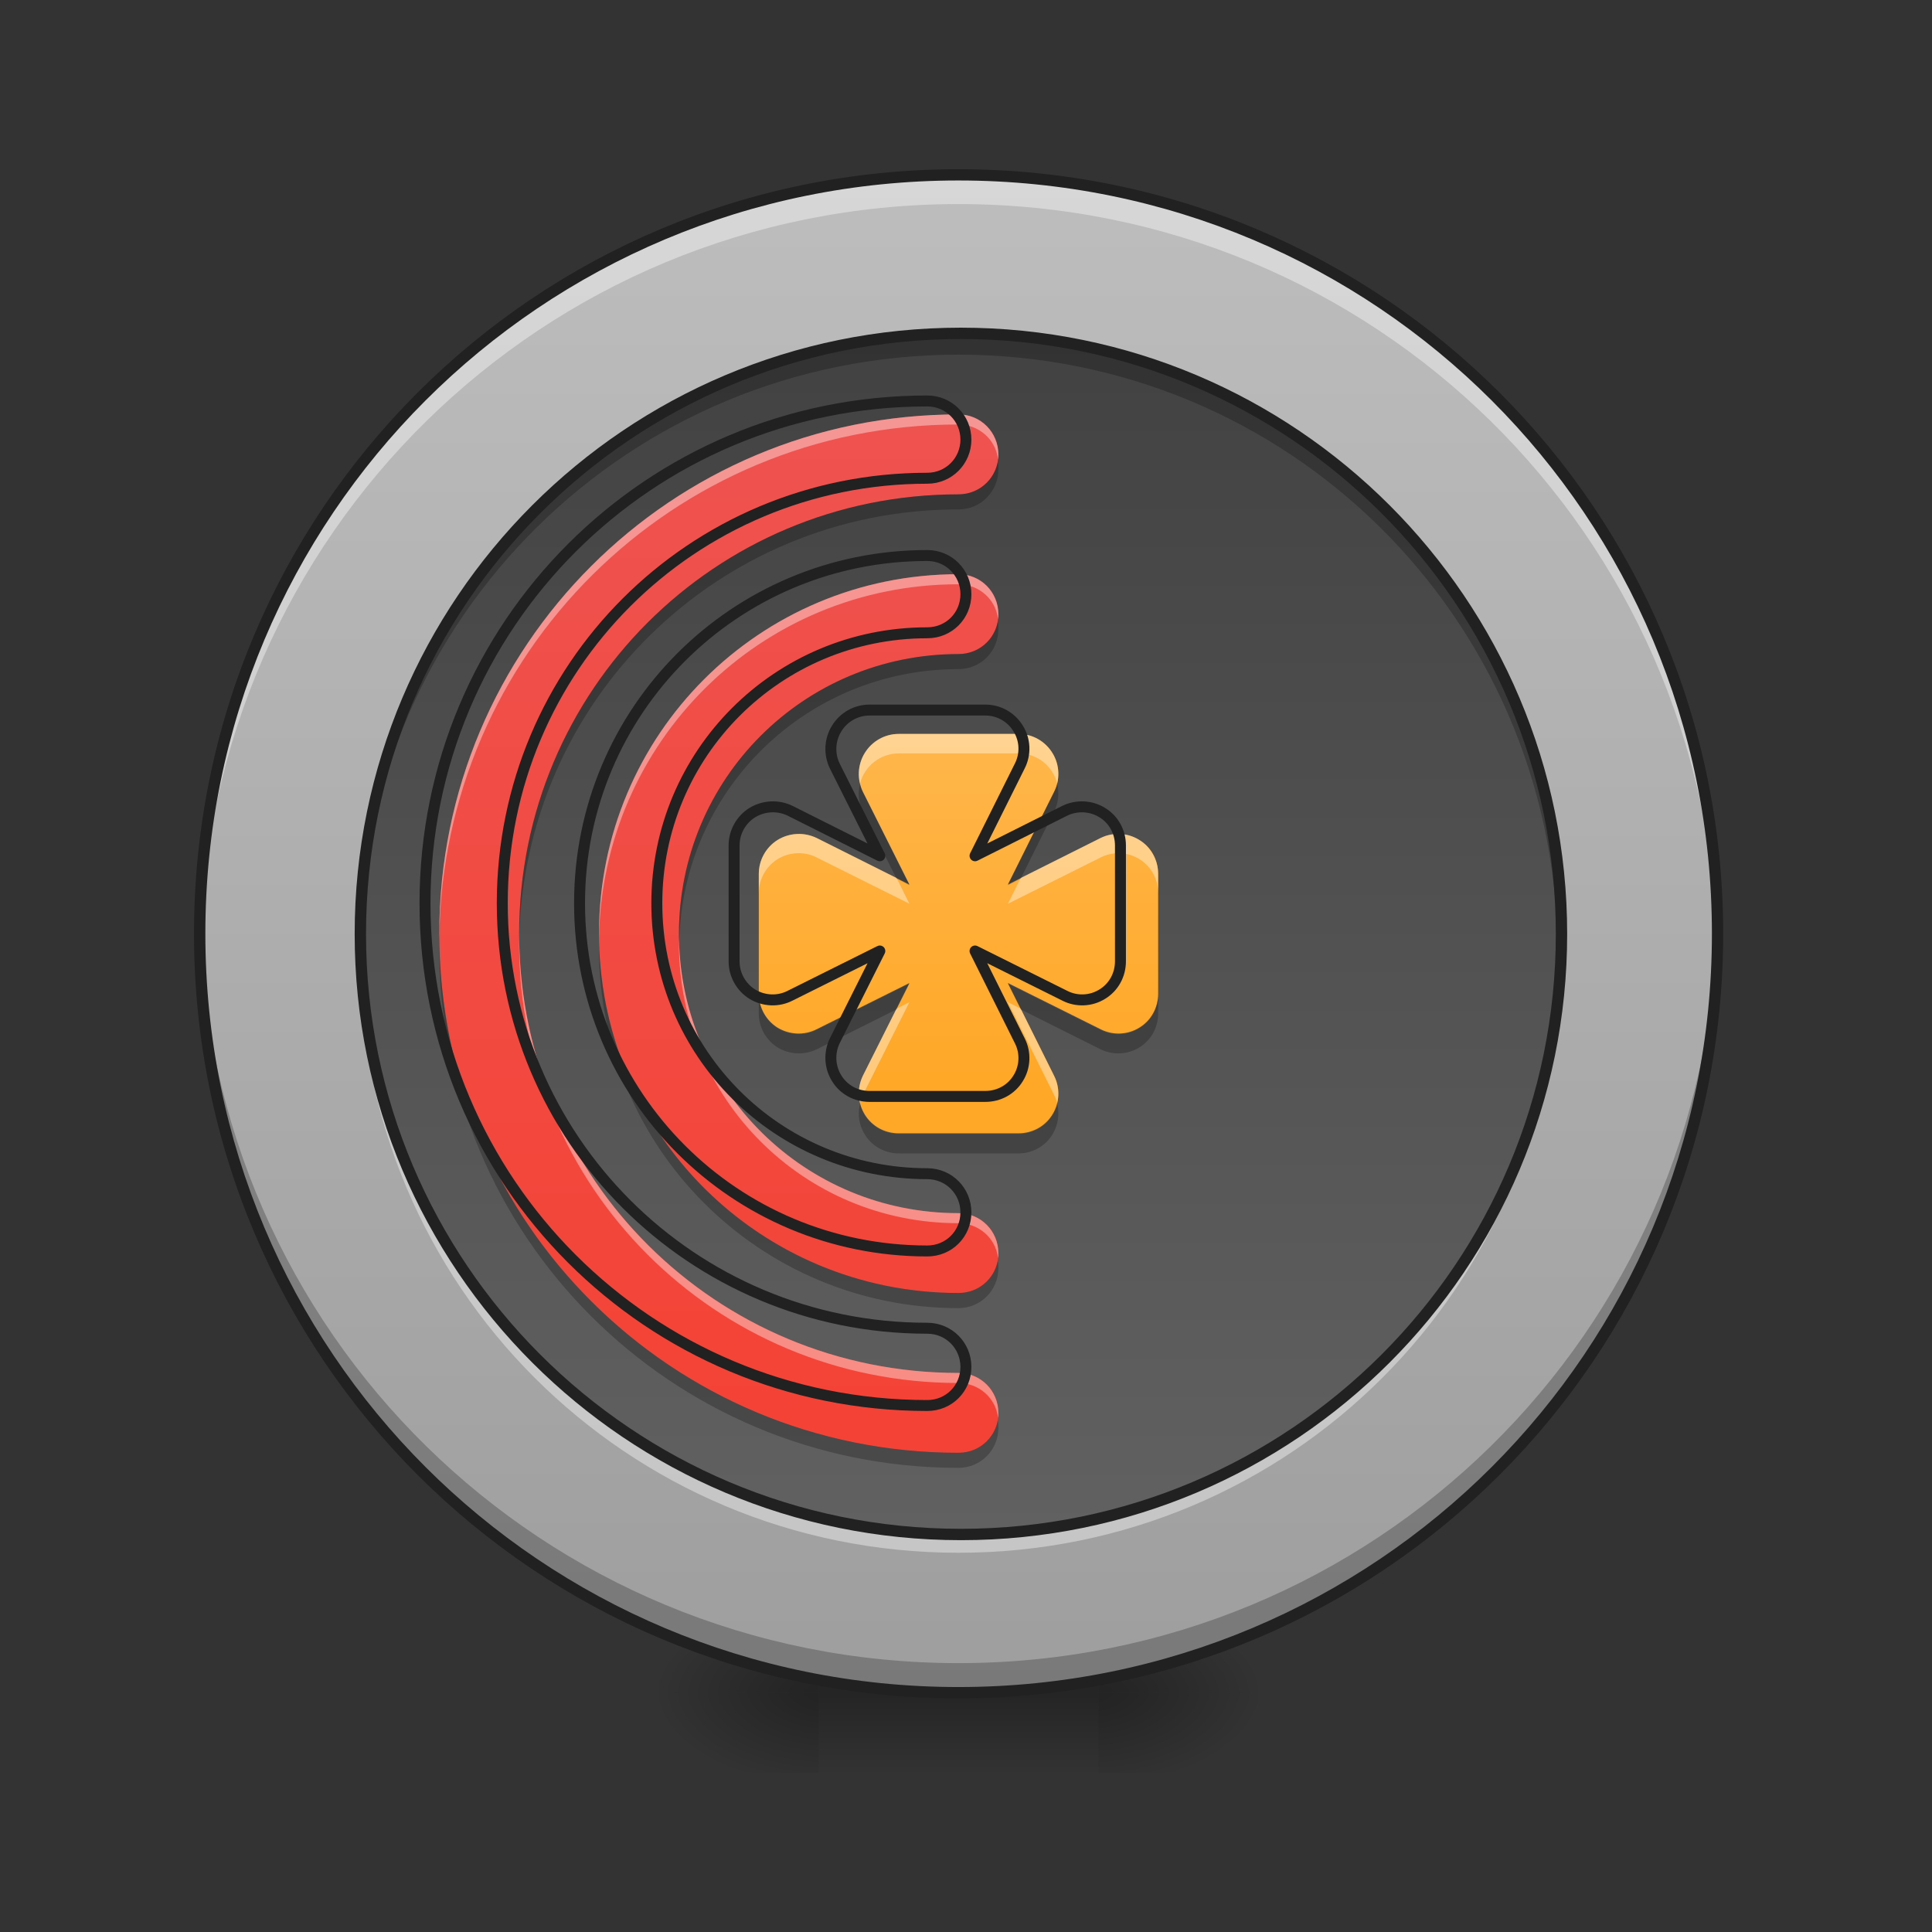 <?xml version="1.0" encoding="UTF-8"?>
<svg xmlns="http://www.w3.org/2000/svg" xmlns:xlink="http://www.w3.org/1999/xlink" width="24pt" height="24pt" viewBox="0 0 24 24" version="1.1">
<rect x="0" y="0" width="24" height="24" fill="#333333" stroke="none"/>
<defs>
<radialGradient id="radial0" gradientUnits="userSpaceOnUse" cx="450.909" cy="189.579" fx="450.909" fy="189.579" r="21.167" gradientTransform="matrix(0,-0.059,-0.105,-0,33.392,47.696)">
<stop offset="0" style="stop-color:rgb(0%,0%,0%);stop-opacity:0.314;"/>
<stop offset="0.222" style="stop-color:rgb(0%,0%,0%);stop-opacity:0.275;"/>
<stop offset="1" style="stop-color:rgb(0%,0%,0%);stop-opacity:0;"/>
</radialGradient>
<radialGradient id="radial1" gradientUnits="userSpaceOnUse" cx="450.909" cy="189.579" fx="450.909" fy="189.579" r="21.167" gradientTransform="matrix(-0,0.059,0.105,0,-9.578,-5.646)">
<stop offset="0" style="stop-color:rgb(0%,0%,0%);stop-opacity:0.314;"/>
<stop offset="0.222" style="stop-color:rgb(0%,0%,0%);stop-opacity:0.275;"/>
<stop offset="1" style="stop-color:rgb(0%,0%,0%);stop-opacity:0;"/>
</radialGradient>
<radialGradient id="radial2" gradientUnits="userSpaceOnUse" cx="450.909" cy="189.579" fx="450.909" fy="189.579" r="21.167" gradientTransform="matrix(-0,-0.059,0.105,-0,-9.578,47.696)">
<stop offset="0" style="stop-color:rgb(0%,0%,0%);stop-opacity:0.314;"/>
<stop offset="0.222" style="stop-color:rgb(0%,0%,0%);stop-opacity:0.275;"/>
<stop offset="1" style="stop-color:rgb(0%,0%,0%);stop-opacity:0;"/>
</radialGradient>
<radialGradient id="radial3" gradientUnits="userSpaceOnUse" cx="450.909" cy="189.579" fx="450.909" fy="189.579" r="21.167" gradientTransform="matrix(0,0.059,-0.105,0,33.392,-5.646)">
<stop offset="0" style="stop-color:rgb(0%,0%,0%);stop-opacity:0.314;"/>
<stop offset="0.222" style="stop-color:rgb(0%,0%,0%);stop-opacity:0.275;"/>
<stop offset="1" style="stop-color:rgb(0%,0%,0%);stop-opacity:0;"/>
</radialGradient>
<linearGradient id="linear0" gradientUnits="userSpaceOnUse" x1="255.323" y1="233.5" x2="255.323" y2="254.667" gradientTransform="matrix(0.01,0,0,0.047,9.349,10.079)">
<stop offset="0" style="stop-color:rgb(0%,0%,0%);stop-opacity:0.275;"/>
<stop offset="1" style="stop-color:rgb(0%,0%,0%);stop-opacity:0;"/>
</linearGradient>
<linearGradient id="linear1" gradientUnits="userSpaceOnUse" x1="254" y1="233.5" x2="254" y2="-168.667" gradientTransform="matrix(0.047,0,0,0.047,-0,10.079)">
<stop offset="0" style="stop-color:rgb(61.961%,61.961%,61.961%);stop-opacity:1;"/>
<stop offset="1" style="stop-color:rgb(74.118%,74.118%,74.118%);stop-opacity:1;"/>
</linearGradient>
<linearGradient id="linear2" gradientUnits="userSpaceOnUse" x1="254" y1="233.5" x2="254" y2="-168.667" gradientTransform="matrix(0.037,0,0,0.037,2.507,10.399)">
<stop offset="0" style="stop-color:rgb(38.039%,38.039%,38.039%);stop-opacity:1;"/>
<stop offset="1" style="stop-color:rgb(25.882%,25.882%,25.882%);stop-opacity:1;"/>
</linearGradient>
<linearGradient id="linear3" gradientUnits="userSpaceOnUse" x1="960" y1="1455.118" x2="960" y2="415.118" gradientTransform="matrix(0.012,0,0,0.012,0,0)">
<stop offset="0" style="stop-color:rgb(95.686%,26.275%,21.176%);stop-opacity:1;"/>
<stop offset="1" style="stop-color:rgb(93.725%,32.549%,31.373%);stop-opacity:1;"/>
</linearGradient>
<linearGradient id="linear4" gradientUnits="userSpaceOnUse" x1="960" y1="1135.118" x2="960" y2="735.118" gradientTransform="matrix(0.012,0,0,0.012,0,0)">
<stop offset="0" style="stop-color:rgb(100%,65.49%,14.902%);stop-opacity:1;"/>
<stop offset="1" style="stop-color:rgb(100%,71.765%,30.196%);stop-opacity:1;"/>
</linearGradient>
</defs>
<g id="surface1">
<path style=" stroke:none;fill-rule:nonzero;fill:url(#radial0);" d="M 13.645 21.027 L 15.629 21.027 L 15.629 20.031 L 13.645 20.031 Z M 13.645 21.027 "/>
<path style=" stroke:none;fill-rule:nonzero;fill:url(#radial1);" d="M 10.172 21.027 L 8.188 21.027 L 8.188 22.02 L 10.172 22.02 Z M 10.172 21.027 "/>
<path style=" stroke:none;fill-rule:nonzero;fill:url(#radial2);" d="M 10.172 21.027 L 8.188 21.027 L 8.188 20.031 L 10.172 20.031 Z M 10.172 21.027 "/>
<path style=" stroke:none;fill-rule:nonzero;fill:url(#radial3);" d="M 13.645 21.027 L 15.629 21.027 L 15.629 22.02 L 13.645 22.02 Z M 13.645 21.027 "/>
<path style=" stroke:none;fill-rule:nonzero;fill:url(#linear0);" d="M 10.172 20.777 L 13.645 20.777 L 13.645 22.02 L 10.172 22.02 Z M 10.172 20.777 "/>
<path style=" stroke:none;fill-rule:nonzero;fill:url(#linear1);" d="M 11.906 2.172 C 17.113 2.172 21.336 6.391 21.336 11.598 C 21.336 16.805 17.113 21.027 11.906 21.027 C 6.703 21.027 2.48 16.805 2.48 11.598 C 2.48 6.391 6.703 2.172 11.906 2.172 Z M 11.906 2.172 "/>
<path style=" stroke:none;fill-rule:nonzero;fill:rgb(100%,100%,100%);fill-opacity:0.392;" d="M 11.906 2.172 C 6.684 2.172 2.48 6.375 2.48 11.598 C 2.48 11.66 2.48 11.719 2.484 11.781 C 2.578 6.645 6.746 2.535 11.906 2.535 C 17.07 2.535 21.234 6.645 21.332 11.781 C 21.332 11.719 21.336 11.66 21.336 11.598 C 21.336 6.375 17.129 2.172 11.906 2.172 Z M 11.906 2.172 "/>
<path style=" stroke:none;fill-rule:nonzero;fill:rgb(0%,0%,0%);fill-opacity:0.235;" d="M 11.906 21.027 C 6.684 21.027 2.48 16.82 2.48 11.598 C 2.48 11.539 2.48 11.477 2.484 11.418 C 2.578 16.555 6.746 20.66 11.906 20.66 C 17.07 20.66 21.234 16.555 21.332 11.418 C 21.332 11.477 21.336 11.539 21.336 11.598 C 21.336 16.82 17.129 21.027 11.906 21.027 Z M 11.906 21.027 "/>
<path style=" stroke:none;fill-rule:nonzero;fill:rgb(12.941%,12.941%,12.941%);fill-opacity:1;" d="M 11.906 2.102 C 6.648 2.102 2.41 6.34 2.41 11.598 C 2.41 16.859 6.648 21.098 11.906 21.098 C 17.168 21.098 21.406 16.859 21.406 11.598 C 21.406 6.34 17.168 2.102 11.906 2.102 Z M 11.906 2.242 C 17.094 2.242 21.266 6.414 21.266 11.598 C 21.266 16.785 17.094 20.957 11.906 20.957 C 6.723 20.957 2.551 16.785 2.551 11.598 C 2.551 6.414 6.723 2.242 11.906 2.242 Z M 11.906 2.242 "/>
<path style=" stroke:none;fill-rule:nonzero;fill:url(#linear2);" d="M 11.906 4.156 C 16.016 4.156 19.348 7.488 19.348 11.598 C 19.348 15.707 16.016 19.039 11.906 19.039 C 7.797 19.039 4.465 15.707 4.465 11.598 C 4.465 7.488 7.797 4.156 11.906 4.156 Z M 11.906 4.156 "/>
<path style=" stroke:none;fill-rule:nonzero;fill:url(#linear3);" d="M 11.906 5.148 C 8.336 5.148 5.457 8.027 5.457 11.598 C 5.457 15.172 8.336 18.047 11.906 18.047 C 12.184 18.047 12.402 17.828 12.402 17.551 C 12.402 17.277 12.184 17.055 11.906 17.055 C 8.883 17.055 6.449 14.621 6.449 11.598 C 6.449 8.574 8.883 6.141 11.906 6.141 C 12.184 6.141 12.402 5.918 12.402 5.645 C 12.402 5.371 12.184 5.148 11.906 5.148 Z M 11.906 7.133 C 9.434 7.133 7.441 9.125 7.441 11.598 C 7.441 14.074 9.434 16.062 11.906 16.062 C 12.184 16.062 12.402 15.844 12.402 15.566 C 12.402 15.293 12.184 15.07 11.906 15.07 C 9.984 15.07 8.434 13.523 8.434 11.598 C 8.434 9.676 9.984 8.125 11.906 8.125 C 12.184 8.125 12.402 7.906 12.402 7.629 C 12.402 7.355 12.184 7.133 11.906 7.133 Z M 11.906 7.133 "/>
<path style=" stroke:none;fill-rule:nonzero;fill:url(#linear4);" d="M 11.164 9.117 C 10.992 9.117 10.832 9.207 10.742 9.355 C 10.652 9.5 10.645 9.684 10.719 9.836 L 11.297 10.988 L 10.145 10.41 C 9.992 10.336 9.809 10.344 9.66 10.434 C 9.516 10.523 9.426 10.684 9.426 10.855 L 9.426 12.344 C 9.426 12.516 9.516 12.676 9.66 12.766 C 9.809 12.855 9.992 12.863 10.145 12.785 L 11.297 12.211 L 10.719 13.363 C 10.645 13.516 10.652 13.699 10.742 13.844 C 10.832 13.992 10.992 14.078 11.164 14.078 L 12.652 14.078 C 12.824 14.078 12.984 13.992 13.074 13.844 C 13.164 13.699 13.172 13.516 13.094 13.363 L 12.52 12.211 L 13.672 12.785 C 13.824 12.863 14.008 12.855 14.152 12.766 C 14.301 12.676 14.387 12.516 14.387 12.344 L 14.387 10.855 C 14.387 10.684 14.301 10.523 14.152 10.434 C 14.008 10.344 13.824 10.336 13.672 10.41 L 12.52 10.988 L 13.094 9.836 C 13.172 9.684 13.164 9.5 13.074 9.355 C 12.984 9.207 12.824 9.117 12.652 9.117 Z M 11.906 11.598 Z M 11.906 11.598 "/>
<path style=" stroke:none;fill-rule:nonzero;fill:rgb(100%,100%,100%);fill-opacity:0.392;" d="M 11.164 9.117 C 11.012 9.117 10.867 9.188 10.773 9.309 C 10.68 9.43 10.645 9.586 10.684 9.734 C 10.738 9.516 10.938 9.359 11.164 9.359 L 12.652 9.359 C 12.879 9.359 13.078 9.512 13.133 9.734 C 13.168 9.586 13.137 9.43 13.043 9.309 C 12.949 9.188 12.805 9.117 12.652 9.117 Z M 13.879 10.359 C 13.805 10.359 13.734 10.379 13.672 10.41 L 12.68 10.906 L 12.52 11.227 L 13.672 10.652 C 13.824 10.574 14.008 10.582 14.152 10.672 C 14.301 10.762 14.387 10.922 14.387 11.094 L 14.387 10.855 C 14.387 10.723 14.332 10.594 14.238 10.5 C 14.141 10.406 14.012 10.355 13.879 10.359 Z M 9.906 10.359 C 9.637 10.367 9.426 10.59 9.426 10.855 L 9.426 11.094 C 9.426 10.922 9.516 10.762 9.66 10.672 C 9.809 10.582 9.992 10.574 10.145 10.652 L 11.297 11.227 L 11.137 10.906 L 10.145 10.41 C 10.07 10.375 9.988 10.355 9.906 10.359 Z M 11.906 11.84 Z M 11.297 12.449 L 11.137 12.531 L 10.719 13.363 C 10.668 13.469 10.652 13.59 10.684 13.703 C 10.691 13.668 10.703 13.633 10.719 13.602 Z M 12.52 12.449 L 13.094 13.602 C 13.109 13.633 13.125 13.668 13.133 13.703 C 13.16 13.59 13.148 13.469 13.094 13.363 L 12.68 12.531 Z M 12.52 12.449 "/>
<path style=" stroke:none;fill-rule:nonzero;fill:rgb(0%,0%,0%);fill-opacity:0.235;" d="M 13.133 9.742 C 13.125 9.777 13.109 9.812 13.094 9.844 L 12.52 10.996 L 12.68 10.914 L 13.094 10.082 C 13.148 9.977 13.16 9.855 13.133 9.742 Z M 10.684 9.742 C 10.652 9.855 10.668 9.977 10.719 10.082 L 11.137 10.914 L 11.297 10.996 L 10.719 9.844 C 10.703 9.812 10.691 9.777 10.684 9.742 Z M 11.906 11.605 Z M 11.297 12.219 L 10.145 12.793 C 9.992 12.871 9.809 12.863 9.66 12.773 C 9.516 12.684 9.426 12.523 9.426 12.352 L 9.426 12.59 C 9.426 12.762 9.516 12.922 9.66 13.012 C 9.809 13.102 9.992 13.109 10.145 13.035 L 11.137 12.539 Z M 12.52 12.219 L 12.68 12.539 L 13.672 13.035 C 13.824 13.109 14.008 13.102 14.152 13.012 C 14.301 12.922 14.387 12.762 14.387 12.59 L 14.387 12.352 C 14.387 12.523 14.301 12.684 14.152 12.773 C 14.008 12.863 13.824 12.871 13.672 12.793 Z M 13.133 13.711 C 13.078 13.934 12.879 14.086 12.652 14.086 L 11.164 14.086 C 10.938 14.086 10.738 13.934 10.684 13.711 C 10.645 13.859 10.68 14.016 10.773 14.137 C 10.867 14.258 11.012 14.328 11.164 14.328 L 12.652 14.328 C 12.805 14.328 12.949 14.258 13.043 14.137 C 13.137 14.016 13.168 13.859 13.133 13.711 Z M 13.133 13.711 "/>
<path style="fill:none;stroke-width:11.339;stroke-linecap:round;stroke-linejoin:round;stroke:rgb(12.941%,12.941%,12.941%);stroke-opacity:1;stroke-miterlimit:4;" d="M 900.072 735.048 C 886.215 735.048 873.302 742.291 866.059 754.259 C 858.816 765.911 858.186 780.713 864.169 792.995 L 910.779 885.9 L 817.875 839.29 C 805.592 833.306 790.791 833.936 778.823 841.18 C 767.171 848.423 759.927 861.335 759.927 875.192 L 759.927 995.181 C 759.927 1009.038 767.171 1021.95 778.823 1029.193 C 790.791 1036.436 805.592 1037.066 817.875 1030.768 L 910.779 984.473 L 864.169 1077.377 C 858.186 1089.66 858.816 1104.461 866.059 1116.114 C 873.302 1128.081 886.215 1135.01 900.072 1135.01 L 1020.06 1135.01 C 1033.917 1135.01 1046.829 1128.081 1054.073 1116.114 C 1061.316 1104.461 1061.946 1089.66 1055.647 1077.377 L 1009.352 984.473 L 1102.257 1030.768 C 1114.539 1037.066 1129.341 1036.436 1140.993 1029.193 C 1152.961 1021.95 1159.889 1009.038 1159.889 995.181 L 1159.889 875.192 C 1159.889 861.335 1152.961 848.423 1140.993 841.18 C 1129.341 833.936 1114.539 833.306 1102.257 839.29 L 1009.352 885.9 L 1055.647 792.995 C 1061.946 780.713 1061.316 765.911 1054.073 754.259 C 1046.829 742.291 1033.917 735.048 1020.06 735.048 Z M 959.908 935.029 Z M 959.908 935.029 " transform="matrix(0.012,0,0,0.012,0,0)"/>
<path style=" stroke:none;fill-rule:nonzero;fill:rgb(0%,0%,0%);fill-opacity:0.235;" d="M 11.906 4.156 C 7.785 4.156 4.465 7.477 4.465 11.598 C 4.465 11.641 4.465 11.68 4.465 11.723 C 4.531 7.656 7.824 4.406 11.906 4.406 C 15.988 4.406 19.281 7.656 19.348 11.723 C 19.348 11.68 19.348 11.641 19.348 11.598 C 19.348 7.477 16.031 4.156 11.906 4.156 Z M 11.906 4.156 "/>
<path style=" stroke:none;fill-rule:nonzero;fill:rgb(100%,100%,100%);fill-opacity:0.392;" d="M 4.465 11.723 C 4.465 11.766 4.465 11.805 4.465 11.848 C 4.465 15.969 7.785 19.289 11.906 19.289 C 16.031 19.289 19.348 15.969 19.348 11.848 C 19.348 11.805 19.348 11.766 19.348 11.723 C 19.281 15.789 15.988 19.039 11.906 19.039 C 7.824 19.039 4.531 15.789 4.465 11.723 Z M 4.465 11.723 "/>
<path style="fill:none;stroke-width:3;stroke-linecap:round;stroke-linejoin:miter;stroke:rgb(12.941%,12.941%,12.941%);stroke-opacity:1;stroke-miterlimit:4;" d="M 253.976 -126.342 C 341.634 -126.342 412.711 -55.265 412.711 32.393 C 412.711 120.051 341.634 191.128 253.976 191.128 C 166.317 191.128 95.241 120.051 95.241 32.393 C 95.241 -55.265 166.317 -126.342 253.976 -126.342 Z M 253.976 -126.342 " transform="matrix(0.047,0,0,0.047,0,10.079)"/>
<path style=" stroke:none;fill-rule:nonzero;fill:rgb(100%,100%,100%);fill-opacity:0.392;" d="M 11.906 5.148 C 8.336 5.148 5.457 8.027 5.457 11.598 C 5.457 11.621 5.457 11.641 5.457 11.66 C 5.492 8.117 8.355 5.273 11.906 5.273 C 12.16 5.273 12.371 5.461 12.398 5.707 C 12.402 5.688 12.402 5.668 12.402 5.645 C 12.402 5.371 12.184 5.148 11.906 5.148 Z M 11.906 7.133 C 9.434 7.133 7.441 9.125 7.441 11.598 C 7.441 11.621 7.441 11.641 7.441 11.66 C 7.477 9.215 9.453 7.258 11.906 7.258 C 12.16 7.258 12.371 7.445 12.398 7.691 C 12.402 7.672 12.402 7.652 12.402 7.629 C 12.402 7.355 12.184 7.133 11.906 7.133 Z M 6.449 11.66 C 6.449 11.68 6.449 11.703 6.449 11.723 C 6.449 14.746 8.883 17.18 11.906 17.18 C 12.16 17.18 12.371 17.367 12.398 17.613 C 12.402 17.594 12.402 17.574 12.402 17.551 C 12.402 17.277 12.184 17.055 11.906 17.055 C 8.902 17.055 6.484 14.656 6.449 11.66 Z M 8.434 11.66 C 8.434 11.68 8.434 11.703 8.434 11.723 C 8.434 13.648 9.984 15.195 11.906 15.195 C 12.16 15.195 12.371 15.383 12.398 15.629 C 12.402 15.609 12.402 15.59 12.402 15.566 C 12.402 15.293 12.184 15.07 11.906 15.07 C 10.004 15.07 8.469 13.555 8.434 11.66 Z M 8.434 11.66 "/>
<path style=" stroke:none;fill-rule:nonzero;fill:rgb(0%,0%,0%);fill-opacity:0.235;" d="M 12.395 5.738 C 12.352 5.969 12.152 6.141 11.906 6.141 C 8.883 6.141 6.449 8.574 6.449 11.598 C 6.449 11.629 6.449 11.66 6.449 11.691 C 6.5 8.711 8.914 6.328 11.906 6.328 C 12.184 6.328 12.402 6.105 12.402 5.832 C 12.402 5.801 12.402 5.77 12.395 5.738 Z M 12.395 7.723 C 12.352 7.953 12.152 8.125 11.906 8.125 C 9.984 8.125 8.434 9.676 8.434 11.598 C 8.434 11.629 8.434 11.66 8.438 11.691 C 8.484 9.812 10.016 8.312 11.906 8.312 C 12.184 8.312 12.402 8.09 12.402 7.816 C 12.402 7.785 12.402 7.754 12.395 7.723 Z M 5.457 11.691 C 5.457 11.723 5.457 11.754 5.457 11.785 C 5.457 15.359 8.336 18.234 11.906 18.234 C 12.184 18.234 12.402 18.012 12.402 17.738 C 12.402 17.707 12.402 17.676 12.395 17.645 C 12.352 17.875 12.152 18.047 11.906 18.047 C 8.367 18.047 5.508 15.223 5.457 11.691 Z M 7.441 11.691 C 7.441 11.723 7.441 11.754 7.441 11.785 C 7.441 14.258 9.434 16.25 11.906 16.25 C 12.184 16.25 12.402 16.027 12.402 15.754 C 12.402 15.723 12.402 15.691 12.395 15.66 C 12.352 15.891 12.152 16.062 11.906 16.062 C 9.465 16.062 7.492 14.121 7.441 11.691 Z M 7.441 11.691 "/>
<path style="fill:none;stroke-width:11.339;stroke-linecap:round;stroke-linejoin:miter;stroke:rgb(12.941%,12.941%,12.941%);stroke-opacity:1;stroke-miterlimit:4;" d="M 959.908 415.078 C 672.062 415.078 439.958 647.182 439.958 935.029 C 439.958 1223.19 672.062 1454.979 959.908 1454.979 C 982.268 1454.979 999.905 1437.343 999.905 1414.983 C 999.905 1392.938 982.268 1374.987 959.908 1374.987 C 716.152 1374.987 519.95 1178.785 519.95 935.029 C 519.95 691.273 716.152 495.071 959.908 495.071 C 982.268 495.071 999.905 477.12 999.905 455.075 C 999.905 433.03 982.268 415.078 959.908 415.078 Z M 959.908 575.063 C 760.557 575.063 599.943 735.678 599.943 935.029 C 599.943 1134.695 760.557 1294.994 959.908 1294.994 C 982.268 1294.994 999.905 1277.358 999.905 1254.998 C 999.905 1232.953 982.268 1215.002 959.908 1215.002 C 804.963 1215.002 679.935 1090.29 679.935 935.029 C 679.935 780.083 804.963 655.056 959.908 655.056 C 982.268 655.056 999.905 637.419 999.905 615.059 C 999.905 593.014 982.268 575.063 959.908 575.063 Z M 959.908 575.063 " transform="matrix(0.012,0,0,0.012,0,0)"/>
</g>
</svg>
